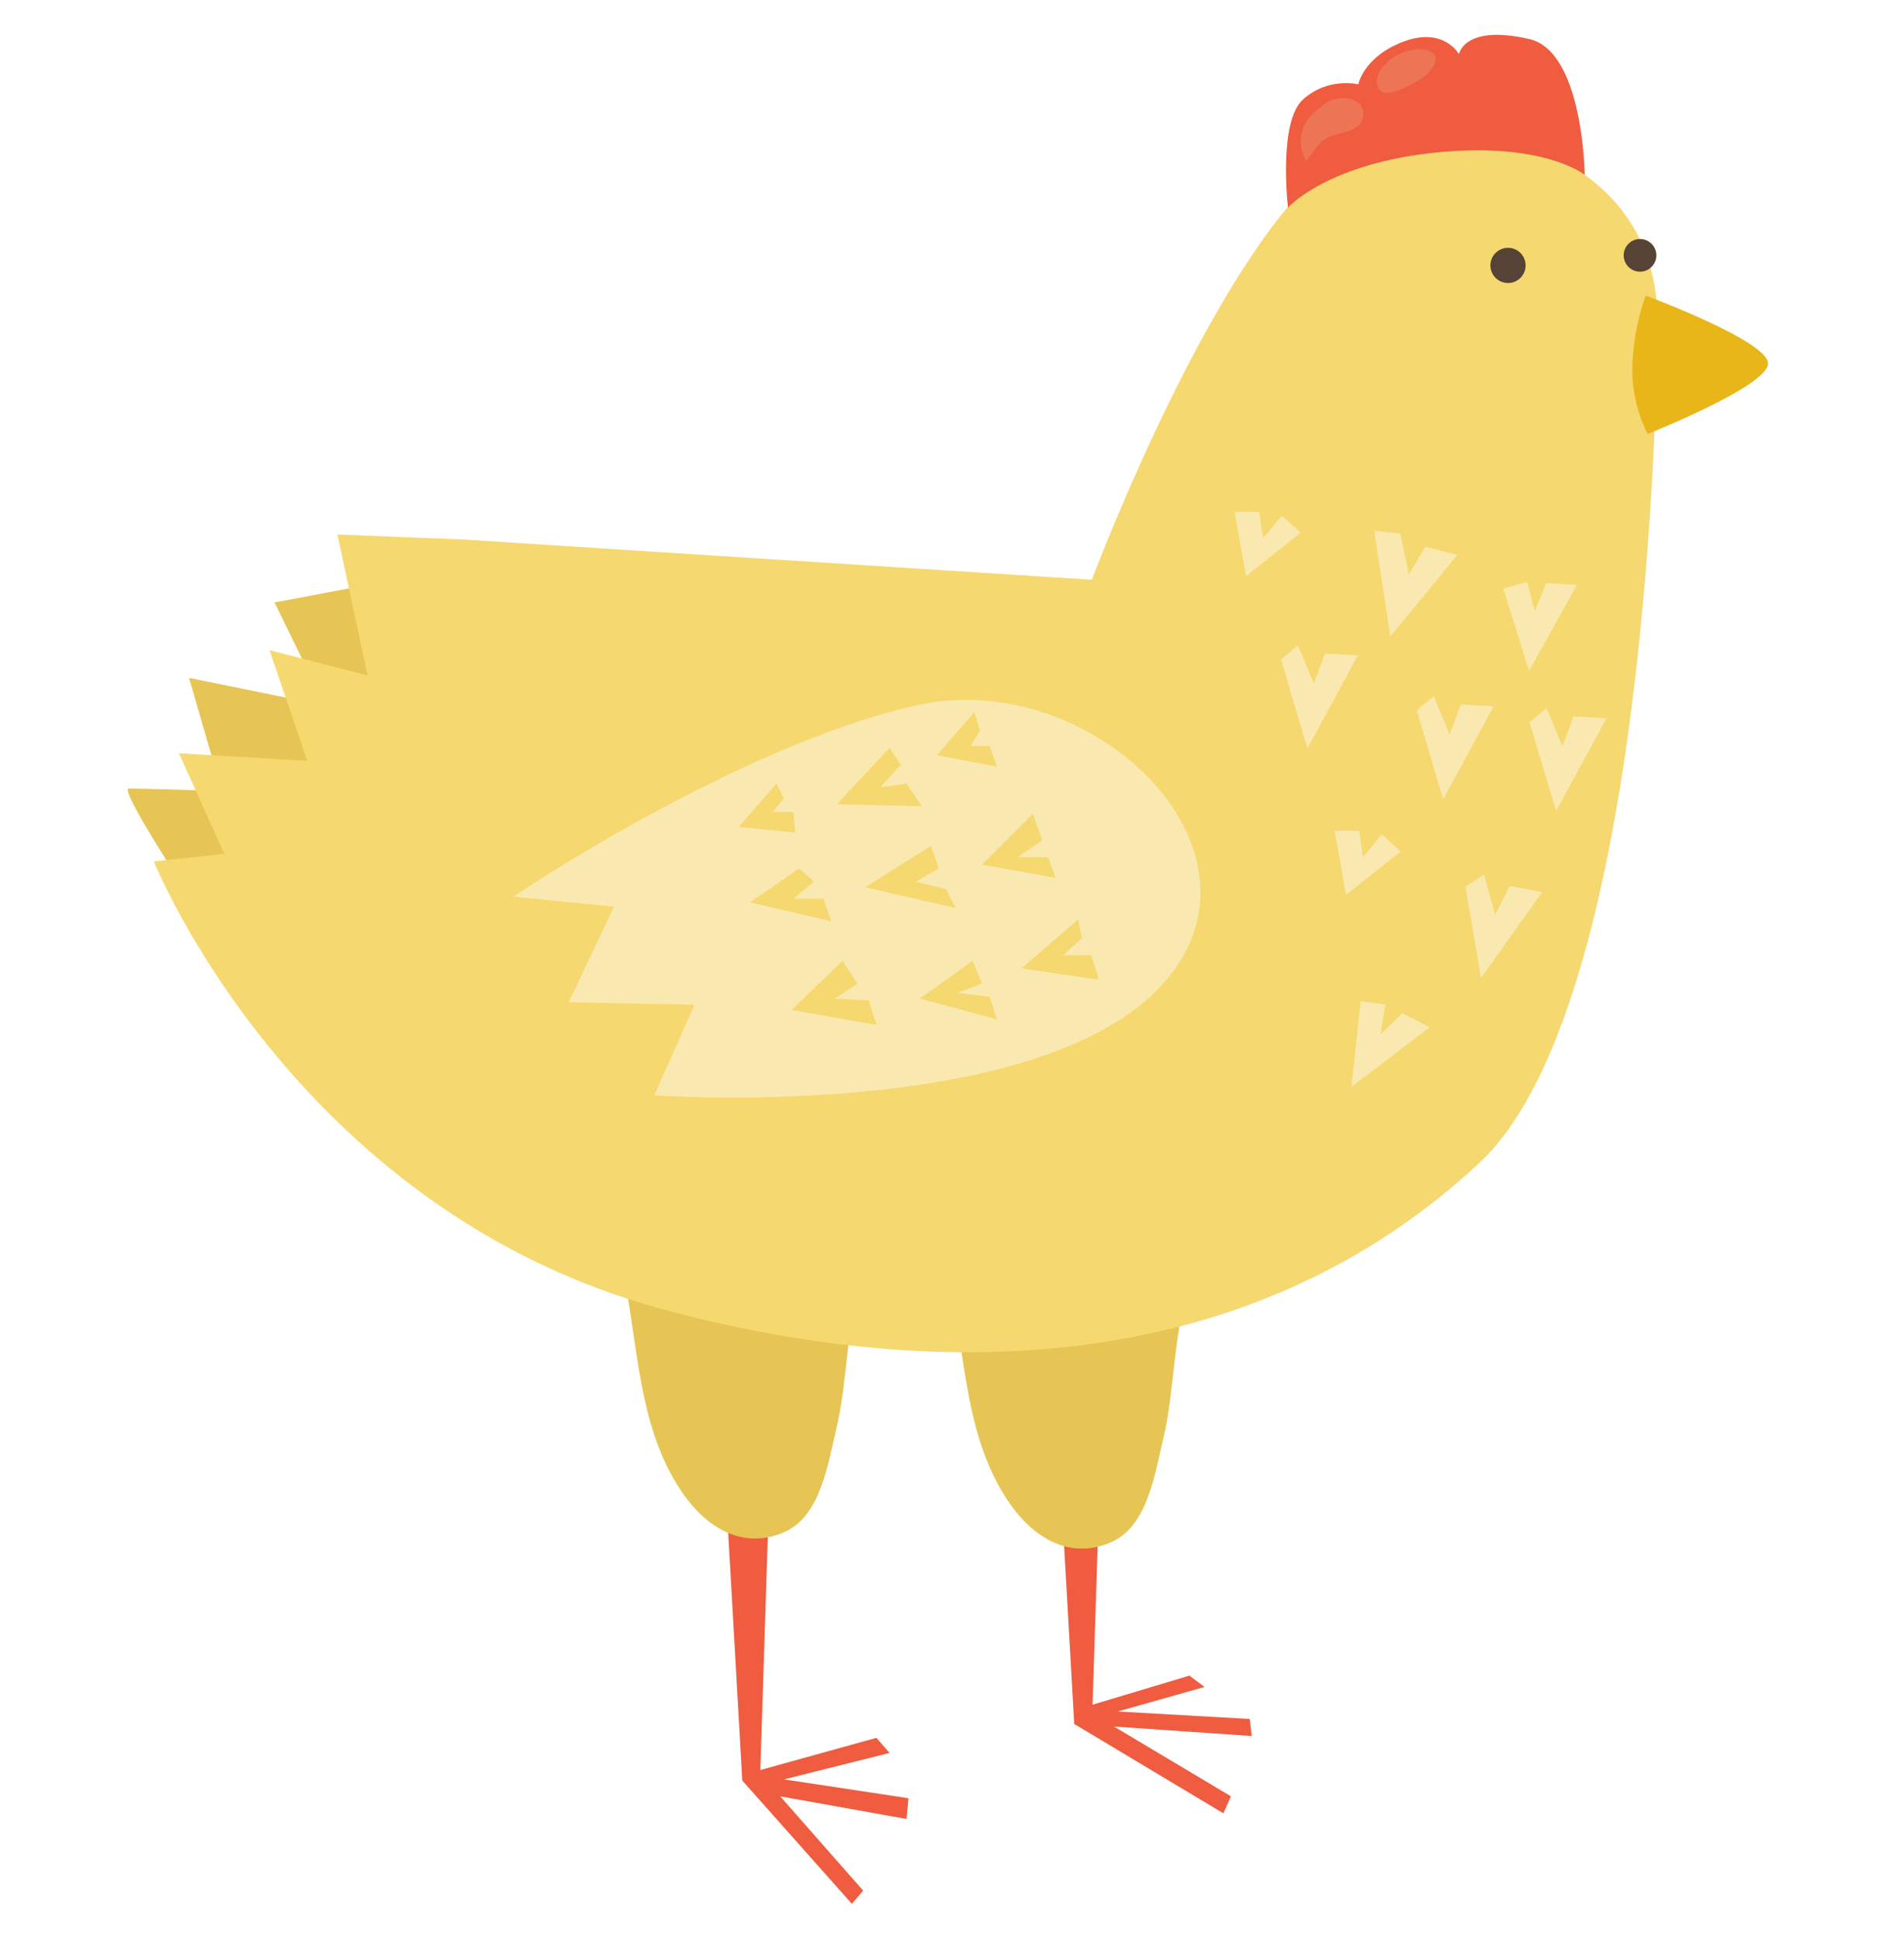 <svg width="164" height="167" viewBox="0 0 164 167" fill="none" xmlns="http://www.w3.org/2000/svg">
<path d="M92.529 148.418L105.377 156.111L106.027 154.649L95.954 148.642L107.813 149.455L107.65 147.992L96.28 147.343L103.751 145.233L102.451 144.258L92.705 147.18L92.529 148.418Z" fill="#EF5C3F"/>
<path d="M63.938 153.289L73.375 163.904L74.348 162.768L67.202 154.649L78.085 156.598L78.248 154.812L67.528 153.189L76.624 150.914L75.487 149.615L64.928 152.539L63.938 153.289Z" fill="#EF5C3F"/>
<path d="M62.422 126.66L63.938 153.289L65.455 153.506L66.321 126.443L62.422 126.66Z" fill="#EF5C3F"/>
<path d="M91.014 121.789L92.53 148.418L94.047 148.635L94.913 121.572L91.014 121.789Z" fill="#EF5C3F"/>
<path d="M73.9 110.207L52.998 106.743C55.079 113.786 54.405 122.153 58.764 128.499C60.782 131.438 63.903 133.46 67.486 131.934C70.697 130.567 71.303 126.054 72.033 123.01C73.046 118.784 72.865 114.12 74.234 110.027C74.139 110.198 74.046 110.125 73.9 110.207Z" fill="#E6C554"/>
<path d="M102.058 111.073L81.156 107.609C83.237 114.652 82.563 123.02 86.923 129.367C88.941 132.306 92.061 134.328 95.644 132.803C98.855 131.435 99.461 126.922 100.191 123.878C101.204 119.652 101.024 114.988 102.392 110.896C102.297 111.064 102.202 110.991 102.058 111.073Z" fill="#E6C554"/>
<path d="M16.07 76.758C16.07 76.758 10.221 67.883 11.088 67.883C11.954 67.883 19.101 68.099 19.101 68.099L16.285 58.358L27.98 60.739L23.648 51.864L35.127 49.699L36.21 65.503L16.07 76.758Z" fill="#E6C554"/>
<path d="M39.896 46.448L94.046 49.912C94.046 49.912 105.951 18.091 116.788 12.675C123.718 9.21 142.997 11.592 142.78 28.047C142.629 39.553 141.1 87.407 127.401 100.139C105.742 120.273 76.934 118.11 57.006 112.696C25.252 104.071 13.252 74.16 13.252 74.16L19.318 73.51L15.418 64.851L26.465 65.501L23.215 55.975L31.661 58.141L29.062 46.017L39.896 46.448Z" fill="#F6D870"/>
<path d="M44.227 77.191C44.227 77.191 63.188 64.323 78.881 60.737C94.044 57.272 110.574 73.259 100.107 84.767C89.278 96.675 56.353 94.293 56.353 94.293L59.82 86.5L48.99 86.283L52.89 78.057L44.227 77.191Z" fill="#F9E9B1"/>
<path d="M110.939 17.869C110.939 17.869 114.386 14.015 123.935 13.106C133.031 12.239 136.498 15.054 136.498 15.054C136.498 15.054 136.381 4.437 131.732 3.364C126.099 2.065 125.666 4.663 125.666 4.663C125.666 4.663 124.366 2.281 120.9 3.58C117.433 4.88 117 7.261 117 7.261C117 7.261 114.401 6.612 112.234 8.561C110.073 10.509 110.939 17.869 110.939 17.869Z" fill="#EF5C3F"/>
<path d="M141.76 25.449C141.76 25.449 140.774 27.831 140.609 31.295C140.443 34.76 141.925 37.358 141.925 37.358C141.925 37.358 152.288 33.244 152.288 31.295C152.288 29.346 141.76 25.449 141.76 25.449Z" fill="#E8B618"/>
<path d="M131.408 22.851C131.408 23.688 130.729 24.366 129.891 24.366C129.054 24.366 128.375 23.688 128.375 22.851C128.375 22.014 129.054 21.335 129.891 21.335C130.729 21.335 131.408 22.014 131.408 22.851Z" fill="#564336"/>
<path d="M142.669 21.984C142.669 22.76 142.039 23.39 141.262 23.39C140.486 23.39 139.855 22.76 139.855 21.984C139.855 21.207 140.486 20.577 141.262 20.577C142.039 20.577 142.669 21.207 142.669 21.984Z" fill="#564336"/>
<path d="M114.834 8.561C114.398 8.685 114.087 8.909 113.841 9.181C112.298 10.106 111.475 11.94 112.48 13.853C113.447 12.862 113.493 12.021 115.056 11.59C115.978 11.337 117.407 11.123 117.439 9.86C117.47 8.527 115.871 8.266 114.834 8.561Z" fill="#ED7454"/>
<path d="M122.419 4.23C121.632 4.16 120.07 4.622 119.432 5.442C118.955 5.829 118.619 6.32 118.604 6.936C118.553 9.033 121.148 7.483 122.122 6.962C123.38 6.291 124.714 4.439 122.419 4.23Z" fill="#ED7454"/>
<path d="M107.326 49.597L112.036 45.863L110.41 44.403L108.786 46.349L108.462 44.077H106.35L107.326 49.597Z" fill="#F9E9B1"/>
<path d="M115.933 77.038L120.645 73.303L119.019 71.844L117.396 73.792L117.072 71.518H114.959L115.933 77.038Z" fill="#F9E9B1"/>
<path d="M118.369 45.703L119.754 54.798L125.526 47.776L122.777 47.071L121.351 49.44L120.618 45.939L118.369 45.703Z" fill="#F9E9B1"/>
<path d="M126.229 76.335L127.56 84.196L132.84 76.797L130.05 76.279L128.789 78.741L127.82 75.299L126.229 76.335Z" fill="#F9E9B1"/>
<path d="M131.748 62.194L134.031 69.831L138.369 61.843L135.536 61.671L134.586 64.267L133.204 60.968L131.748 62.194Z" fill="#F9E9B1"/>
<path d="M122.033 61.165L124.314 68.802L128.652 60.814L125.818 60.642L124.869 63.238L123.486 59.938L122.033 61.165Z" fill="#F9E9B1"/>
<path d="M110.336 56.781L112.617 64.418L116.954 56.431L114.123 56.258L113.172 58.854L111.789 55.557L110.336 56.781Z" fill="#F9E9B1"/>
<path d="M129.484 50.681L131.704 57.761L135.83 50.357L133.192 50.204L132.191 52.625L131.539 50.089L129.484 50.681Z" fill="#F9E9B1"/>
<path d="M117.197 86.198L116.406 93.578L123.144 88.432L120.785 87.24L118.904 89.06L119.315 86.476L117.197 86.198Z" fill="#F9E9B1"/>
<path d="M76.626 64.374L72.076 69.245L79.386 69.408L78.086 67.46L75.813 67.783L77.599 65.837L76.626 64.374Z" fill="#F6D870"/>
<path d="M80.198 72.817L74.512 76.388L82.308 78.174L81.498 76.551L78.898 75.902L80.848 74.766L80.198 72.817Z" fill="#F6D870"/>
<path d="M83.77 82.721L79.221 85.969L85.883 87.755L85.233 85.806L82.47 85.48L84.583 84.67L83.77 82.721Z" fill="#F6D870"/>
<path d="M66.879 67.46L63.629 71.194L68.502 71.681L68.339 69.895H66.552L67.528 68.759L66.879 67.46Z" fill="#F6D870"/>
<path d="M68.827 74.765L64.602 77.687L71.588 79.312L70.938 77.364H68.338L70.125 75.901L68.827 74.765Z" fill="#F6D870"/>
<path d="M72.562 82.721L68.178 86.942L75.487 88.242L74.838 86.13L71.912 85.969L73.862 84.67L72.562 82.721Z" fill="#F6D870"/>
<path d="M83.933 61.29L80.684 65.025L85.883 65.998L85.233 64.212H83.607L84.42 62.913L83.933 61.29Z" fill="#F6D870"/>
<path d="M88.97 70.057L84.584 74.439L90.918 75.578L90.268 73.792H87.671L89.781 72.33L88.97 70.057Z" fill="#F6D870"/>
<path d="M92.867 79.15L87.994 83.371L94.654 84.344L94.004 82.235H91.567L93.194 80.773L92.867 79.15Z" fill="#F6D870"/>
</svg>
